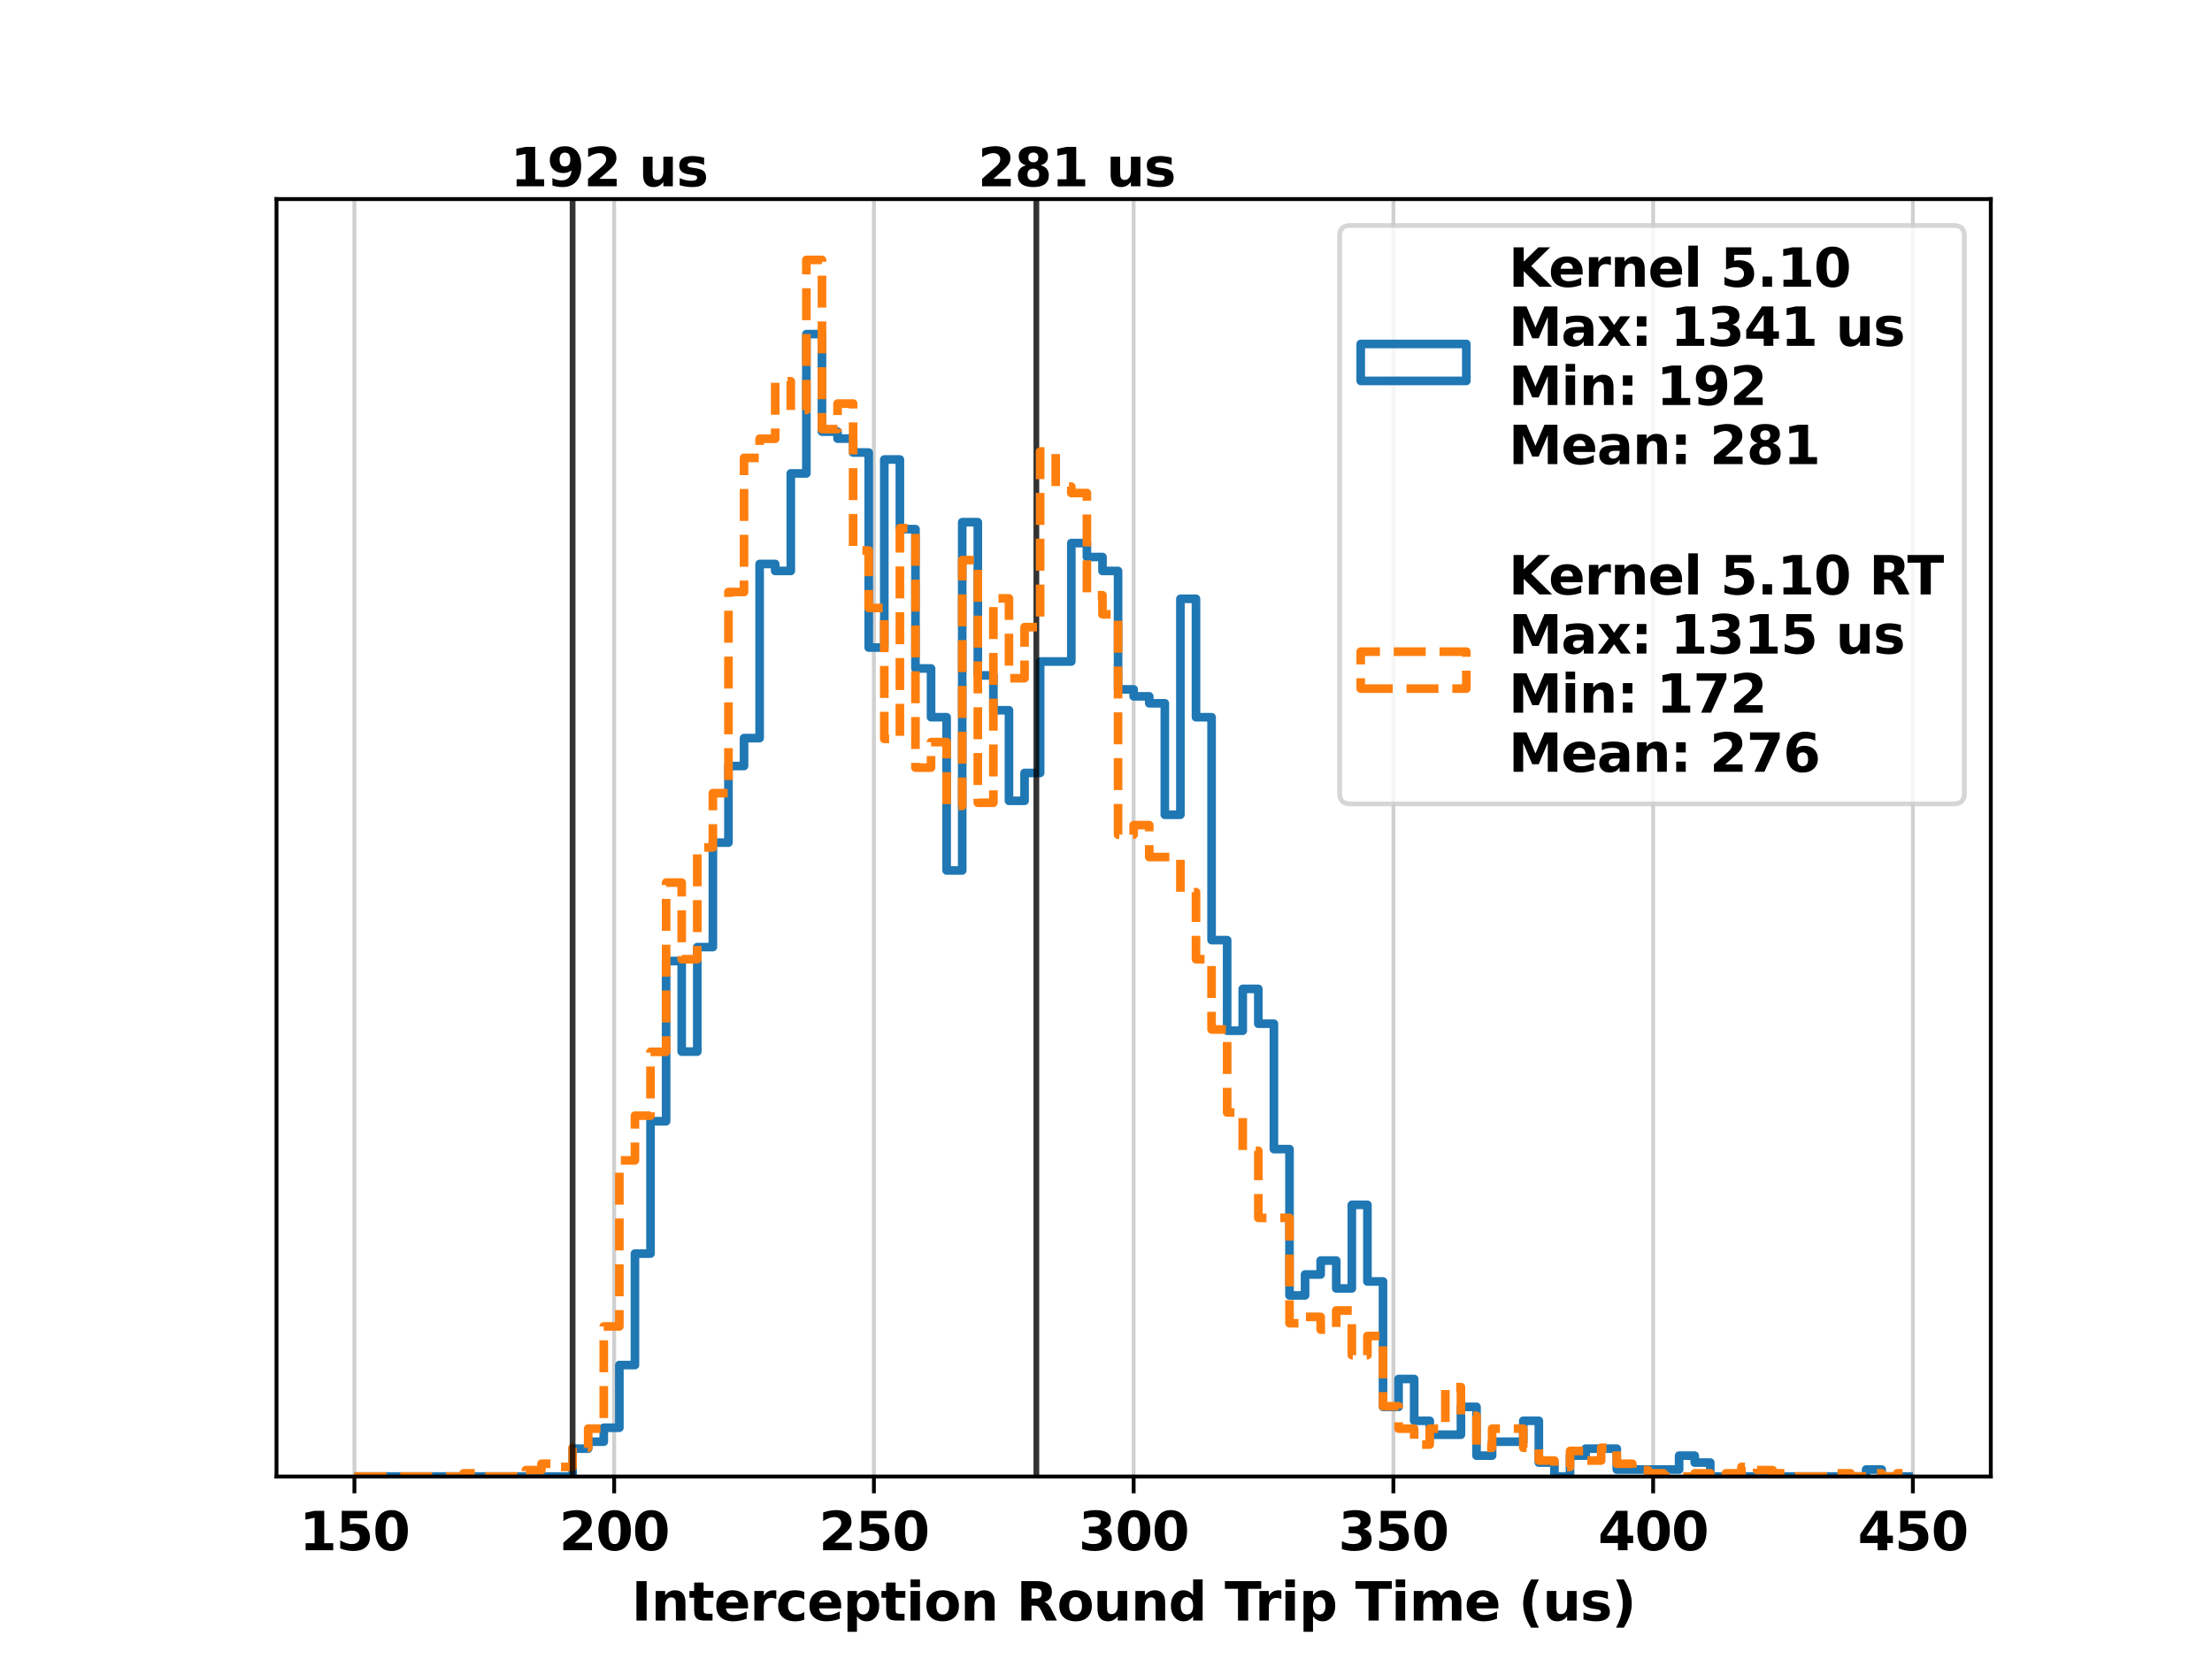 <?xml version="1.0" encoding="utf-8" standalone="no"?>
<!DOCTYPE svg PUBLIC "-//W3C//DTD SVG 1.1//EN"
  "http://www.w3.org/Graphics/SVG/1.1/DTD/svg11.dtd">
<svg xmlns:xlink="http://www.w3.org/1999/xlink" width="460.8pt" height="345.6pt" viewBox="0 0 460.8 345.6" xmlns="http://www.w3.org/2000/svg" version="1.1">
 <defs>
  <style type="text/css">*{stroke-linejoin: round; stroke-linecap: butt}</style>
 </defs>
 <g id="figure_1">
  <g id="patch_1">
   <path d="M 0 345.6 
L 460.8 345.6 
L 460.8 0 
L 0 0 
z
" style="fill: #ffffff"/>
  </g>
  <g id="axes_1">
   <g id="patch_2">
    <path d="M 57.6 307.584 
L 414.72 307.584 
L 414.72 41.472 
L 57.6 41.472 
z
" style="fill: #ffffff"/>
   </g>
   <g id="matplotlib.axis_1">
    <g id="xtick_1">
     <g id="line2d_1">
      <path d="M 73.833 307.584 
L 73.833 41.472 
" clip-path="url(#p1f2ca367e6)" style="fill: none; stroke: #b0b0b0; stroke-opacity: 0.6; stroke-width: 0.8; stroke-linecap: square"/>
     </g>
     <g id="line2d_2">
      <defs>
       <path id="m9693508d49" d="M 0 0 
L 0 3.5 
" style="stroke: #000000; stroke-width: 0.8"/>
      </defs>
      <g>
       <use xlink:href="#m9693508d49" x="73.833" y="307.584" style="stroke: #000000; stroke-width: 0.8"/>
      </g>
     </g>
     <g id="text_1">
      <!-- 150 -->
      <g transform="translate(62.352 322.942)scale(0.11 -0.11)">
       <defs>
        <path id="DejaVuSans-Bold-31" d="M 750 831 
L 1813 831 
L 1813 3847 
L 722 3622 
L 722 4441 
L 1806 4666 
L 2950 4666 
L 2950 831 
L 4013 831 
L 4013 0 
L 750 0 
L 750 831 
z
" transform="scale(0.016)"/>
        <path id="DejaVuSans-Bold-35" d="M 678 4666 
L 3669 4666 
L 3669 3781 
L 1638 3781 
L 1638 3059 
Q 1775 3097 1914 3117 
Q 2053 3138 2203 3138 
Q 3056 3138 3531 2711 
Q 4006 2284 4006 1522 
Q 4006 766 3489 337 
Q 2972 -91 2053 -91 
Q 1656 -91 1267 -14 
Q 878 63 494 219 
L 494 1166 
Q 875 947 1217 837 
Q 1559 728 1863 728 
Q 2300 728 2551 942 
Q 2803 1156 2803 1522 
Q 2803 1891 2551 2103 
Q 2300 2316 1863 2316 
Q 1603 2316 1309 2248 
Q 1016 2181 678 2041 
L 678 4666 
z
" transform="scale(0.016)"/>
        <path id="DejaVuSans-Bold-30" d="M 2944 2338 
Q 2944 3213 2780 3570 
Q 2616 3928 2228 3928 
Q 1841 3928 1675 3570 
Q 1509 3213 1509 2338 
Q 1509 1453 1675 1090 
Q 1841 728 2228 728 
Q 2613 728 2778 1090 
Q 2944 1453 2944 2338 
z
M 4147 2328 
Q 4147 1169 3647 539 
Q 3147 -91 2228 -91 
Q 1306 -91 806 539 
Q 306 1169 306 2328 
Q 306 3491 806 4120 
Q 1306 4750 2228 4750 
Q 3147 4750 3647 4120 
Q 4147 3491 4147 2328 
z
" transform="scale(0.016)"/>
       </defs>
       <use xlink:href="#DejaVuSans-Bold-31"/>
       <use xlink:href="#DejaVuSans-Bold-35" x="69.58"/>
       <use xlink:href="#DejaVuSans-Bold-30" x="139.16"/>
      </g>
     </g>
    </g>
    <g id="xtick_2">
     <g id="line2d_3">
      <path d="M 127.942 307.584 
L 127.942 41.472 
" clip-path="url(#p1f2ca367e6)" style="fill: none; stroke: #b0b0b0; stroke-opacity: 0.6; stroke-width: 0.8; stroke-linecap: square"/>
     </g>
     <g id="line2d_4">
      <g>
       <use xlink:href="#m9693508d49" x="127.942" y="307.584" style="stroke: #000000; stroke-width: 0.8"/>
      </g>
     </g>
     <g id="text_2">
      <!-- 200 -->
      <g transform="translate(116.461 322.942)scale(0.11 -0.11)">
       <defs>
        <path id="DejaVuSans-Bold-32" d="M 1844 884 
L 3897 884 
L 3897 0 
L 506 0 
L 506 884 
L 2209 2388 
Q 2438 2594 2547 2791 
Q 2656 2988 2656 3200 
Q 2656 3528 2436 3728 
Q 2216 3928 1850 3928 
Q 1569 3928 1234 3808 
Q 900 3688 519 3450 
L 519 4475 
Q 925 4609 1322 4679 
Q 1719 4750 2100 4750 
Q 2938 4750 3402 4381 
Q 3866 4013 3866 3353 
Q 3866 2972 3669 2642 
Q 3472 2313 2841 1759 
L 1844 884 
z
" transform="scale(0.016)"/>
       </defs>
       <use xlink:href="#DejaVuSans-Bold-32"/>
       <use xlink:href="#DejaVuSans-Bold-30" x="69.58"/>
       <use xlink:href="#DejaVuSans-Bold-30" x="139.16"/>
      </g>
     </g>
    </g>
    <g id="xtick_3">
     <g id="line2d_5">
      <path d="M 182.051 307.584 
L 182.051 41.472 
" clip-path="url(#p1f2ca367e6)" style="fill: none; stroke: #b0b0b0; stroke-opacity: 0.6; stroke-width: 0.8; stroke-linecap: square"/>
     </g>
     <g id="line2d_6">
      <g>
       <use xlink:href="#m9693508d49" x="182.051" y="307.584" style="stroke: #000000; stroke-width: 0.8"/>
      </g>
     </g>
     <g id="text_3">
      <!-- 250 -->
      <g transform="translate(170.571 322.942)scale(0.11 -0.11)">
       <use xlink:href="#DejaVuSans-Bold-32"/>
       <use xlink:href="#DejaVuSans-Bold-35" x="69.58"/>
       <use xlink:href="#DejaVuSans-Bold-30" x="139.16"/>
      </g>
     </g>
    </g>
    <g id="xtick_4">
     <g id="line2d_7">
      <path d="M 236.16 307.584 
L 236.16 41.472 
" clip-path="url(#p1f2ca367e6)" style="fill: none; stroke: #b0b0b0; stroke-opacity: 0.6; stroke-width: 0.8; stroke-linecap: square"/>
     </g>
     <g id="line2d_8">
      <g>
       <use xlink:href="#m9693508d49" x="236.16" y="307.584" style="stroke: #000000; stroke-width: 0.8"/>
      </g>
     </g>
     <g id="text_4">
      <!-- 300 -->
      <g transform="translate(224.68 322.942)scale(0.11 -0.11)">
       <defs>
        <path id="DejaVuSans-Bold-33" d="M 2981 2516 
Q 3453 2394 3698 2092 
Q 3944 1791 3944 1325 
Q 3944 631 3412 270 
Q 2881 -91 1863 -91 
Q 1503 -91 1142 -33 
Q 781 25 428 141 
L 428 1069 
Q 766 900 1098 814 
Q 1431 728 1753 728 
Q 2231 728 2486 893 
Q 2741 1059 2741 1369 
Q 2741 1688 2480 1852 
Q 2219 2016 1709 2016 
L 1228 2016 
L 1228 2791 
L 1734 2791 
Q 2188 2791 2409 2933 
Q 2631 3075 2631 3366 
Q 2631 3634 2415 3781 
Q 2200 3928 1806 3928 
Q 1516 3928 1219 3862 
Q 922 3797 628 3669 
L 628 4550 
Q 984 4650 1334 4700 
Q 1684 4750 2022 4750 
Q 2931 4750 3382 4451 
Q 3834 4153 3834 3553 
Q 3834 3144 3618 2883 
Q 3403 2622 2981 2516 
z
" transform="scale(0.016)"/>
       </defs>
       <use xlink:href="#DejaVuSans-Bold-33"/>
       <use xlink:href="#DejaVuSans-Bold-30" x="69.58"/>
       <use xlink:href="#DejaVuSans-Bold-30" x="139.16"/>
      </g>
     </g>
    </g>
    <g id="xtick_5">
     <g id="line2d_9">
      <path d="M 290.269 307.584 
L 290.269 41.472 
" clip-path="url(#p1f2ca367e6)" style="fill: none; stroke: #b0b0b0; stroke-opacity: 0.6; stroke-width: 0.8; stroke-linecap: square"/>
     </g>
     <g id="line2d_10">
      <g>
       <use xlink:href="#m9693508d49" x="290.269" y="307.584" style="stroke: #000000; stroke-width: 0.8"/>
      </g>
     </g>
     <g id="text_5">
      <!-- 350 -->
      <g transform="translate(278.789 322.942)scale(0.11 -0.11)">
       <use xlink:href="#DejaVuSans-Bold-33"/>
       <use xlink:href="#DejaVuSans-Bold-35" x="69.58"/>
       <use xlink:href="#DejaVuSans-Bold-30" x="139.16"/>
      </g>
     </g>
    </g>
    <g id="xtick_6">
     <g id="line2d_11">
      <path d="M 344.378 307.584 
L 344.378 41.472 
" clip-path="url(#p1f2ca367e6)" style="fill: none; stroke: #b0b0b0; stroke-opacity: 0.6; stroke-width: 0.8; stroke-linecap: square"/>
     </g>
     <g id="line2d_12">
      <g>
       <use xlink:href="#m9693508d49" x="344.378" y="307.584" style="stroke: #000000; stroke-width: 0.8"/>
      </g>
     </g>
     <g id="text_6">
      <!-- 400 -->
      <g transform="translate(332.898 322.942)scale(0.11 -0.11)">
       <defs>
        <path id="DejaVuSans-Bold-34" d="M 2356 3675 
L 1038 1722 
L 2356 1722 
L 2356 3675 
z
M 2156 4666 
L 3494 4666 
L 3494 1722 
L 4159 1722 
L 4159 850 
L 3494 850 
L 3494 0 
L 2356 0 
L 2356 850 
L 288 850 
L 288 1881 
L 2156 4666 
z
" transform="scale(0.016)"/>
       </defs>
       <use xlink:href="#DejaVuSans-Bold-34"/>
       <use xlink:href="#DejaVuSans-Bold-30" x="69.58"/>
       <use xlink:href="#DejaVuSans-Bold-30" x="139.16"/>
      </g>
     </g>
    </g>
    <g id="xtick_7">
     <g id="line2d_13">
      <path d="M 398.487 307.584 
L 398.487 41.472 
" clip-path="url(#p1f2ca367e6)" style="fill: none; stroke: #b0b0b0; stroke-opacity: 0.6; stroke-width: 0.8; stroke-linecap: square"/>
     </g>
     <g id="line2d_14">
      <g>
       <use xlink:href="#m9693508d49" x="398.487" y="307.584" style="stroke: #000000; stroke-width: 0.8"/>
      </g>
     </g>
     <g id="text_7">
      <!-- 450 -->
      <g transform="translate(387.007 322.942)scale(0.11 -0.11)">
       <use xlink:href="#DejaVuSans-Bold-34"/>
       <use xlink:href="#DejaVuSans-Bold-35" x="69.58"/>
       <use xlink:href="#DejaVuSans-Bold-30" x="139.16"/>
      </g>
     </g>
    </g>
    <g id="text_8">
     <!-- Interception Round Trip Time (us) -->
     <g transform="translate(131.554 337.588)scale(0.11 -0.11)">
      <defs>
       <path id="DejaVuSans-Bold-49" d="M 588 4666 
L 1791 4666 
L 1791 0 
L 588 0 
L 588 4666 
z
" transform="scale(0.016)"/>
       <path id="DejaVuSans-Bold-6e" d="M 4056 2131 
L 4056 0 
L 2931 0 
L 2931 347 
L 2931 1631 
Q 2931 2084 2911 2256 
Q 2891 2428 2841 2509 
Q 2775 2619 2662 2680 
Q 2550 2741 2406 2741 
Q 2056 2741 1856 2470 
Q 1656 2200 1656 1722 
L 1656 0 
L 538 0 
L 538 3500 
L 1656 3500 
L 1656 2988 
Q 1909 3294 2193 3439 
Q 2478 3584 2822 3584 
Q 3428 3584 3742 3212 
Q 4056 2841 4056 2131 
z
" transform="scale(0.016)"/>
       <path id="DejaVuSans-Bold-74" d="M 1759 4494 
L 1759 3500 
L 2913 3500 
L 2913 2700 
L 1759 2700 
L 1759 1216 
Q 1759 972 1856 886 
Q 1953 800 2241 800 
L 2816 800 
L 2816 0 
L 1856 0 
Q 1194 0 917 276 
Q 641 553 641 1216 
L 641 2700 
L 84 2700 
L 84 3500 
L 641 3500 
L 641 4494 
L 1759 4494 
z
" transform="scale(0.016)"/>
       <path id="DejaVuSans-Bold-65" d="M 4031 1759 
L 4031 1441 
L 1416 1441 
Q 1456 1047 1700 850 
Q 1944 653 2381 653 
Q 2734 653 3104 758 
Q 3475 863 3866 1075 
L 3866 213 
Q 3469 63 3072 -14 
Q 2675 -91 2278 -91 
Q 1328 -91 801 392 
Q 275 875 275 1747 
Q 275 2603 792 3093 
Q 1309 3584 2216 3584 
Q 3041 3584 3536 3087 
Q 4031 2591 4031 1759 
z
M 2881 2131 
Q 2881 2450 2695 2645 
Q 2509 2841 2209 2841 
Q 1884 2841 1681 2658 
Q 1478 2475 1428 2131 
L 2881 2131 
z
" transform="scale(0.016)"/>
       <path id="DejaVuSans-Bold-72" d="M 3138 2547 
Q 2991 2616 2845 2648 
Q 2700 2681 2553 2681 
Q 2122 2681 1889 2404 
Q 1656 2128 1656 1613 
L 1656 0 
L 538 0 
L 538 3500 
L 1656 3500 
L 1656 2925 
Q 1872 3269 2151 3426 
Q 2431 3584 2822 3584 
Q 2878 3584 2943 3579 
Q 3009 3575 3134 3559 
L 3138 2547 
z
" transform="scale(0.016)"/>
       <path id="DejaVuSans-Bold-63" d="M 3366 3391 
L 3366 2478 
Q 3138 2634 2908 2709 
Q 2678 2784 2431 2784 
Q 1963 2784 1702 2511 
Q 1441 2238 1441 1747 
Q 1441 1256 1702 982 
Q 1963 709 2431 709 
Q 2694 709 2930 787 
Q 3166 866 3366 1019 
L 3366 103 
Q 3103 6 2833 -42 
Q 2563 -91 2291 -91 
Q 1344 -91 809 395 
Q 275 881 275 1747 
Q 275 2613 809 3098 
Q 1344 3584 2291 3584 
Q 2566 3584 2833 3536 
Q 3100 3488 3366 3391 
z
" transform="scale(0.016)"/>
       <path id="DejaVuSans-Bold-70" d="M 1656 506 
L 1656 -1331 
L 538 -1331 
L 538 3500 
L 1656 3500 
L 1656 2988 
Q 1888 3294 2169 3439 
Q 2450 3584 2816 3584 
Q 3463 3584 3878 3070 
Q 4294 2556 4294 1747 
Q 4294 938 3878 423 
Q 3463 -91 2816 -91 
Q 2450 -91 2169 54 
Q 1888 200 1656 506 
z
M 2400 2772 
Q 2041 2772 1848 2508 
Q 1656 2244 1656 1747 
Q 1656 1250 1848 986 
Q 2041 722 2400 722 
Q 2759 722 2948 984 
Q 3138 1247 3138 1747 
Q 3138 2247 2948 2509 
Q 2759 2772 2400 2772 
z
" transform="scale(0.016)"/>
       <path id="DejaVuSans-Bold-69" d="M 538 3500 
L 1656 3500 
L 1656 0 
L 538 0 
L 538 3500 
z
M 538 4863 
L 1656 4863 
L 1656 3950 
L 538 3950 
L 538 4863 
z
" transform="scale(0.016)"/>
       <path id="DejaVuSans-Bold-6f" d="M 2203 2784 
Q 1831 2784 1636 2517 
Q 1441 2250 1441 1747 
Q 1441 1244 1636 976 
Q 1831 709 2203 709 
Q 2569 709 2762 976 
Q 2956 1244 2956 1747 
Q 2956 2250 2762 2517 
Q 2569 2784 2203 2784 
z
M 2203 3584 
Q 3106 3584 3614 3096 
Q 4122 2609 4122 1747 
Q 4122 884 3614 396 
Q 3106 -91 2203 -91 
Q 1297 -91 786 396 
Q 275 884 275 1747 
Q 275 2609 786 3096 
Q 1297 3584 2203 3584 
z
" transform="scale(0.016)"/>
       <path id="DejaVuSans-Bold-20" transform="scale(0.016)"/>
       <path id="DejaVuSans-Bold-52" d="M 2297 2597 
Q 2675 2597 2839 2737 
Q 3003 2878 3003 3200 
Q 3003 3519 2839 3656 
Q 2675 3794 2297 3794 
L 1791 3794 
L 1791 2597 
L 2297 2597 
z
M 1791 1766 
L 1791 0 
L 588 0 
L 588 4666 
L 2425 4666 
Q 3347 4666 3776 4356 
Q 4206 4047 4206 3378 
Q 4206 2916 3982 2619 
Q 3759 2322 3309 2181 
Q 3556 2125 3751 1926 
Q 3947 1728 4147 1325 
L 4800 0 
L 3519 0 
L 2950 1159 
Q 2778 1509 2601 1637 
Q 2425 1766 2131 1766 
L 1791 1766 
z
" transform="scale(0.016)"/>
       <path id="DejaVuSans-Bold-75" d="M 500 1363 
L 500 3500 
L 1625 3500 
L 1625 3150 
Q 1625 2866 1622 2436 
Q 1619 2006 1619 1863 
Q 1619 1441 1641 1255 
Q 1663 1069 1716 984 
Q 1784 875 1895 815 
Q 2006 756 2150 756 
Q 2500 756 2700 1025 
Q 2900 1294 2900 1772 
L 2900 3500 
L 4019 3500 
L 4019 0 
L 2900 0 
L 2900 506 
Q 2647 200 2364 54 
Q 2081 -91 1741 -91 
Q 1134 -91 817 281 
Q 500 653 500 1363 
z
" transform="scale(0.016)"/>
       <path id="DejaVuSans-Bold-64" d="M 2919 2988 
L 2919 4863 
L 4044 4863 
L 4044 0 
L 2919 0 
L 2919 506 
Q 2688 197 2409 53 
Q 2131 -91 1766 -91 
Q 1119 -91 703 423 
Q 288 938 288 1747 
Q 288 2556 703 3070 
Q 1119 3584 1766 3584 
Q 2128 3584 2408 3439 
Q 2688 3294 2919 2988 
z
M 2181 722 
Q 2541 722 2730 984 
Q 2919 1247 2919 1747 
Q 2919 2247 2730 2509 
Q 2541 2772 2181 2772 
Q 1825 2772 1636 2509 
Q 1447 2247 1447 1747 
Q 1447 1247 1636 984 
Q 1825 722 2181 722 
z
" transform="scale(0.016)"/>
       <path id="DejaVuSans-Bold-54" d="M 31 4666 
L 4331 4666 
L 4331 3756 
L 2784 3756 
L 2784 0 
L 1581 0 
L 1581 3756 
L 31 3756 
L 31 4666 
z
" transform="scale(0.016)"/>
       <path id="DejaVuSans-Bold-6d" d="M 3781 2919 
Q 3994 3244 4286 3414 
Q 4578 3584 4928 3584 
Q 5531 3584 5847 3212 
Q 6163 2841 6163 2131 
L 6163 0 
L 5038 0 
L 5038 1825 
Q 5041 1866 5042 1909 
Q 5044 1953 5044 2034 
Q 5044 2406 4934 2573 
Q 4825 2741 4581 2741 
Q 4263 2741 4089 2478 
Q 3916 2216 3909 1719 
L 3909 0 
L 2784 0 
L 2784 1825 
Q 2784 2406 2684 2573 
Q 2584 2741 2328 2741 
Q 2006 2741 1831 2477 
Q 1656 2213 1656 1722 
L 1656 0 
L 531 0 
L 531 3500 
L 1656 3500 
L 1656 2988 
Q 1863 3284 2130 3434 
Q 2397 3584 2719 3584 
Q 3081 3584 3359 3409 
Q 3638 3234 3781 2919 
z
" transform="scale(0.016)"/>
       <path id="DejaVuSans-Bold-28" d="M 2413 -844 
L 1484 -844 
Q 1006 -72 778 623 
Q 550 1319 550 2003 
Q 550 2688 779 3389 
Q 1009 4091 1484 4856 
L 2413 4856 
Q 2013 4116 1813 3408 
Q 1613 2700 1613 2009 
Q 1613 1319 1811 609 
Q 2009 -100 2413 -844 
z
" transform="scale(0.016)"/>
       <path id="DejaVuSans-Bold-73" d="M 3272 3391 
L 3272 2541 
Q 2913 2691 2578 2766 
Q 2244 2841 1947 2841 
Q 1628 2841 1473 2761 
Q 1319 2681 1319 2516 
Q 1319 2381 1436 2309 
Q 1553 2238 1856 2203 
L 2053 2175 
Q 2913 2066 3209 1816 
Q 3506 1566 3506 1031 
Q 3506 472 3093 190 
Q 2681 -91 1863 -91 
Q 1516 -91 1145 -36 
Q 775 19 384 128 
L 384 978 
Q 719 816 1070 734 
Q 1422 653 1784 653 
Q 2113 653 2278 743 
Q 2444 834 2444 1013 
Q 2444 1163 2330 1236 
Q 2216 1309 1875 1350 
L 1678 1375 
Q 931 1469 631 1722 
Q 331 1975 331 2491 
Q 331 3047 712 3315 
Q 1094 3584 1881 3584 
Q 2191 3584 2531 3537 
Q 2872 3491 3272 3391 
z
" transform="scale(0.016)"/>
       <path id="DejaVuSans-Bold-29" d="M 513 -844 
Q 913 -100 1113 609 
Q 1313 1319 1313 2009 
Q 1313 2700 1113 3408 
Q 913 4116 513 4856 
L 1441 4856 
Q 1916 4091 2145 3389 
Q 2375 2688 2375 2003 
Q 2375 1319 2147 623 
Q 1919 -72 1441 -844 
L 513 -844 
z
" transform="scale(0.016)"/>
      </defs>
      <use xlink:href="#DejaVuSans-Bold-49"/>
      <use xlink:href="#DejaVuSans-Bold-6e" x="37.207"/>
      <use xlink:href="#DejaVuSans-Bold-74" x="108.398"/>
      <use xlink:href="#DejaVuSans-Bold-65" x="156.201"/>
      <use xlink:href="#DejaVuSans-Bold-72" x="224.023"/>
      <use xlink:href="#DejaVuSans-Bold-63" x="273.34"/>
      <use xlink:href="#DejaVuSans-Bold-65" x="332.617"/>
      <use xlink:href="#DejaVuSans-Bold-70" x="400.439"/>
      <use xlink:href="#DejaVuSans-Bold-74" x="472.021"/>
      <use xlink:href="#DejaVuSans-Bold-69" x="519.824"/>
      <use xlink:href="#DejaVuSans-Bold-6f" x="554.102"/>
      <use xlink:href="#DejaVuSans-Bold-6e" x="622.803"/>
      <use xlink:href="#DejaVuSans-Bold-20" x="693.994"/>
      <use xlink:href="#DejaVuSans-Bold-52" x="728.809"/>
      <use xlink:href="#DejaVuSans-Bold-6f" x="805.811"/>
      <use xlink:href="#DejaVuSans-Bold-75" x="874.512"/>
      <use xlink:href="#DejaVuSans-Bold-6e" x="945.703"/>
      <use xlink:href="#DejaVuSans-Bold-64" x="1016.895"/>
      <use xlink:href="#DejaVuSans-Bold-20" x="1088.477"/>
      <use xlink:href="#DejaVuSans-Bold-54" x="1123.291"/>
      <use xlink:href="#DejaVuSans-Bold-72" x="1180.504"/>
      <use xlink:href="#DejaVuSans-Bold-69" x="1229.82"/>
      <use xlink:href="#DejaVuSans-Bold-70" x="1264.098"/>
      <use xlink:href="#DejaVuSans-Bold-20" x="1335.68"/>
      <use xlink:href="#DejaVuSans-Bold-54" x="1370.494"/>
      <use xlink:href="#DejaVuSans-Bold-69" x="1438.707"/>
      <use xlink:href="#DejaVuSans-Bold-6d" x="1472.984"/>
      <use xlink:href="#DejaVuSans-Bold-65" x="1577.184"/>
      <use xlink:href="#DejaVuSans-Bold-20" x="1645.006"/>
      <use xlink:href="#DejaVuSans-Bold-28" x="1679.82"/>
      <use xlink:href="#DejaVuSans-Bold-75" x="1725.523"/>
      <use xlink:href="#DejaVuSans-Bold-73" x="1796.715"/>
      <use xlink:href="#DejaVuSans-Bold-29" x="1856.236"/>
     </g>
    </g>
   </g>
   <g id="patch_3">
    <path d="M 73.833 307.584 
L 119.284 307.584 
L 119.284 301.78 
L 122.531 301.78 
L 122.531 300.328 
L 125.777 300.328 
L 125.777 297.426 
L 129.024 297.426 
L 129.024 284.366 
L 132.271 284.366 
L 132.271 261.148 
L 135.517 261.148 
L 135.517 233.577 
L 138.764 233.577 
L 138.764 200.201 
L 142.01 200.201 
L 142.01 219.065 
L 145.257 219.065 
L 145.257 197.299 
L 148.503 197.299 
L 148.503 175.532 
L 151.75 175.532 
L 151.75 159.569 
L 154.996 159.569 
L 154.996 153.765 
L 158.243 153.765 
L 158.243 117.487 
L 161.489 117.487 
L 161.489 118.938 
L 164.736 118.938 
L 164.736 98.622 
L 167.983 98.622 
L 167.983 69.6 
L 171.229 69.6 
L 171.229 89.915 
L 174.476 89.915 
L 174.476 91.366 
L 177.722 91.366 
L 177.722 94.269 
L 180.969 94.269 
L 180.969 134.9 
L 184.215 134.9 
L 184.215 95.72 
L 187.462 95.72 
L 187.462 110.231 
L 190.708 110.231 
L 190.708 139.254 
L 193.955 139.254 
L 193.955 149.411 
L 197.201 149.411 
L 197.201 181.336 
L 200.448 181.336 
L 200.448 108.78 
L 203.695 108.78 
L 203.695 140.705 
L 206.941 140.705 
L 206.941 147.96 
L 210.188 147.96 
L 210.188 166.825 
L 213.434 166.825 
L 213.434 161.02 
L 216.681 161.02 
L 216.681 137.802 
L 223.174 137.802 
L 223.174 113.133 
L 226.42 113.133 
L 226.42 116.036 
L 229.667 116.036 
L 229.667 118.938 
L 232.913 118.938 
L 232.913 143.607 
L 236.16 143.607 
L 236.16 145.058 
L 239.407 145.058 
L 239.407 146.509 
L 242.653 146.509 
L 242.653 169.727 
L 245.9 169.727 
L 245.9 124.742 
L 249.146 124.742 
L 249.146 149.411 
L 252.393 149.411 
L 252.393 195.847 
L 255.639 195.847 
L 255.639 214.712 
L 258.886 214.712 
L 258.886 206.005 
L 262.132 206.005 
L 262.132 213.261 
L 265.379 213.261 
L 265.379 239.381 
L 268.625 239.381 
L 268.625 269.855 
L 271.872 269.855 
L 271.872 265.501 
L 275.119 265.501 
L 275.119 262.599 
L 278.365 262.599 
L 278.365 268.404 
L 281.612 268.404 
L 281.612 250.99 
L 284.858 250.99 
L 284.858 266.953 
L 288.105 266.953 
L 288.105 293.073 
L 291.351 293.073 
L 291.351 287.268 
L 294.598 287.268 
L 294.598 295.975 
L 297.844 295.975 
L 297.844 298.877 
L 304.337 298.877 
L 304.337 293.073 
L 307.584 293.073 
L 307.584 303.231 
L 310.831 303.231 
L 310.831 300.328 
L 317.324 300.328 
L 317.324 295.975 
L 320.57 295.975 
L 320.57 304.682 
L 323.817 304.682 
L 323.817 307.584 
L 327.063 307.584 
L 327.063 303.231 
L 330.31 303.231 
L 330.31 301.78 
L 336.803 301.78 
L 336.803 306.133 
L 349.789 306.133 
L 349.789 303.231 
L 353.036 303.231 
L 353.036 304.682 
L 356.282 304.682 
L 356.282 307.584 
L 388.748 307.584 
L 388.748 306.133 
L 391.994 306.133 
L 391.994 307.584 
L 398.487 307.584 
L 398.487 307.584 
" clip-path="url(#p1f2ca367e6)" style="fill: none; stroke: #1f77b4; stroke-width: 1.8; stroke-linejoin: miter"/>
   </g>
   <g id="line2d_15">
    <path d="M 215.893 307.584 
L 215.893 41.472 
" clip-path="url(#p1f2ca367e6)" style="fill: none; stroke: #000000; stroke-opacity: 0.8; stroke-width: 1.2; stroke-linecap: square"/>
   </g>
   <g id="patch_4">
    <path d="M 73.833 307.584 
L 96.559 307.584 
L 96.559 306.919 
L 99.805 306.919 
L 99.805 307.584 
L 109.545 307.584 
L 109.545 306.254 
L 112.791 306.254 
L 112.791 304.923 
L 116.038 304.923 
L 116.038 305.588 
L 119.284 305.588 
L 119.284 301.597 
L 122.531 301.597 
L 122.531 297.606 
L 125.777 297.606 
L 125.777 276.32 
L 129.024 276.32 
L 129.024 241.73 
L 132.271 241.73 
L 132.271 232.417 
L 135.517 232.417 
L 135.517 219.113 
L 138.764 219.113 
L 138.764 183.857 
L 142.01 183.857 
L 142.01 199.822 
L 145.257 199.822 
L 145.257 176.54 
L 148.503 176.54 
L 148.503 165.232 
L 151.75 165.232 
L 151.75 123.324 
L 154.996 123.324 
L 154.996 95.386 
L 158.243 95.386 
L 158.243 91.395 
L 161.489 91.395 
L 161.489 79.421 
L 164.736 79.421 
L 164.736 85.408 
L 167.983 85.408 
L 167.983 54.144 
L 171.229 54.144 
L 171.229 89.399 
L 174.476 89.399 
L 174.476 84.078 
L 177.722 84.078 
L 177.722 114.677 
L 180.969 114.677 
L 180.969 126.65 
L 184.215 126.65 
L 184.215 153.924 
L 187.462 153.924 
L 187.462 110.021 
L 190.708 110.021 
L 190.708 159.91 
L 193.955 159.91 
L 193.955 154.589 
L 197.201 154.589 
L 197.201 167.893 
L 200.448 167.893 
L 200.448 116.673 
L 203.695 116.673 
L 203.695 167.227 
L 206.941 167.227 
L 206.941 124.655 
L 210.188 124.655 
L 210.188 141.285 
L 213.434 141.285 
L 213.434 130.642 
L 216.681 130.642 
L 216.681 94.056 
L 219.927 94.056 
L 219.927 101.373 
L 223.174 101.373 
L 223.174 102.703 
L 226.42 102.703 
L 226.42 123.99 
L 229.667 123.99 
L 229.667 127.981 
L 232.913 127.981 
L 232.913 173.879 
L 236.16 173.879 
L 236.16 171.884 
L 239.407 171.884 
L 239.407 178.536 
L 245.9 178.536 
L 245.9 185.853 
L 249.146 185.853 
L 249.146 199.822 
L 252.393 199.822 
L 252.393 214.456 
L 255.639 214.456 
L 255.639 231.752 
L 258.886 231.752 
L 258.886 239.734 
L 262.132 239.734 
L 262.132 253.703 
L 268.625 253.703 
L 268.625 275.655 
L 271.872 275.655 
L 271.872 274.324 
L 275.119 274.324 
L 275.119 276.985 
L 278.365 276.985 
L 278.365 272.994 
L 281.612 272.994 
L 281.612 282.307 
L 284.858 282.307 
L 284.858 278.315 
L 288.105 278.315 
L 288.105 292.95 
L 291.351 292.95 
L 291.351 297.606 
L 294.598 297.606 
L 294.598 300.932 
L 297.844 300.932 
L 297.844 297.606 
L 301.091 297.606 
L 301.091 288.958 
L 304.337 288.958 
L 304.337 294.945 
L 307.584 294.945 
L 307.584 301.597 
L 310.831 301.597 
L 310.831 297.606 
L 317.324 297.606 
L 317.324 301.597 
L 320.57 301.597 
L 320.57 304.258 
L 323.817 304.258 
L 323.817 305.588 
L 327.063 305.588 
L 327.063 302.262 
L 330.31 302.262 
L 330.31 304.258 
L 333.556 304.258 
L 333.556 301.597 
L 336.803 301.597 
L 336.803 304.923 
L 340.049 304.923 
L 340.049 306.254 
L 343.296 306.254 
L 343.296 306.919 
L 346.543 306.919 
L 346.543 307.584 
L 353.036 307.584 
L 353.036 306.919 
L 356.282 306.919 
L 356.282 307.584 
L 359.529 307.584 
L 359.529 306.919 
L 362.775 306.919 
L 362.775 305.588 
L 366.022 305.588 
L 366.022 306.254 
L 369.268 306.254 
L 369.268 306.919 
L 372.515 306.919 
L 372.515 307.584 
L 382.255 307.584 
L 382.255 306.919 
L 385.501 306.919 
L 385.501 307.584 
L 388.748 307.584 
L 388.748 306.919 
L 391.994 306.919 
L 391.994 307.584 
L 395.241 307.584 
L 395.241 306.919 
L 398.487 306.919 
L 398.487 307.584 
L 398.487 307.584 
" clip-path="url(#p1f2ca367e6)" style="fill: none; stroke-dasharray: 6.66,2.88; stroke-dashoffset: 0; stroke: #ff7f0e; stroke-width: 1.8; stroke-linejoin: miter"/>
   </g>
   <g id="line2d_16">
    <path d="M 119.284 307.584 
L 119.284 41.472 
" clip-path="url(#p1f2ca367e6)" style="fill: none; stroke: #000000; stroke-opacity: 0.8; stroke-width: 1.2; stroke-linecap: square"/>
   </g>
   <g id="patch_5">
    <path d="M 57.6 307.584 
L 57.6 41.472 
" style="fill: none; stroke: #000000; stroke-width: 0.8; stroke-linejoin: miter; stroke-linecap: square"/>
   </g>
   <g id="patch_6">
    <path d="M 414.72 307.584 
L 414.72 41.472 
" style="fill: none; stroke: #000000; stroke-width: 0.8; stroke-linejoin: miter; stroke-linecap: square"/>
   </g>
   <g id="patch_7">
    <path d="M 57.6 307.584 
L 414.72 307.584 
" style="fill: none; stroke: #000000; stroke-width: 0.8; stroke-linejoin: miter; stroke-linecap: square"/>
   </g>
   <g id="patch_8">
    <path d="M 57.6 41.472 
L 414.72 41.472 
" style="fill: none; stroke: #000000; stroke-width: 0.8; stroke-linejoin: miter; stroke-linecap: square"/>
   </g>
   <g id="text_9">
    <!-- 192 us -->
    <g transform="translate(106.298 38.811)scale(0.11 -0.11)">
     <defs>
      <path id="DejaVuSans-Bold-39" d="M 641 103 
L 641 966 
Q 928 831 1190 764 
Q 1453 697 1709 697 
Q 2247 697 2547 995 
Q 2847 1294 2900 1881 
Q 2688 1725 2447 1647 
Q 2206 1569 1925 1569 
Q 1209 1569 770 1986 
Q 331 2403 331 3084 
Q 331 3838 820 4291 
Q 1309 4744 2131 4744 
Q 3044 4744 3544 4128 
Q 4044 3513 4044 2388 
Q 4044 1231 3459 570 
Q 2875 -91 1856 -91 
Q 1528 -91 1228 -42 
Q 928 6 641 103 
z
M 2125 2350 
Q 2441 2350 2600 2554 
Q 2759 2759 2759 3169 
Q 2759 3575 2600 3781 
Q 2441 3988 2125 3988 
Q 1809 3988 1650 3781 
Q 1491 3575 1491 3169 
Q 1491 2759 1650 2554 
Q 1809 2350 2125 2350 
z
" transform="scale(0.016)"/>
     </defs>
     <use xlink:href="#DejaVuSans-Bold-31"/>
     <use xlink:href="#DejaVuSans-Bold-39" x="69.58"/>
     <use xlink:href="#DejaVuSans-Bold-32" x="139.16"/>
     <use xlink:href="#DejaVuSans-Bold-20" x="208.74"/>
     <use xlink:href="#DejaVuSans-Bold-75" x="243.555"/>
     <use xlink:href="#DejaVuSans-Bold-73" x="314.746"/>
    </g>
   </g>
   <g id="text_10">
    <!-- 281 us -->
    <g transform="translate(203.695 38.811)scale(0.11 -0.11)">
     <defs>
      <path id="DejaVuSans-Bold-38" d="M 2228 2088 
Q 1891 2088 1709 1903 
Q 1528 1719 1528 1375 
Q 1528 1031 1709 848 
Q 1891 666 2228 666 
Q 2563 666 2741 848 
Q 2919 1031 2919 1375 
Q 2919 1722 2741 1905 
Q 2563 2088 2228 2088 
z
M 1350 2484 
Q 925 2613 709 2878 
Q 494 3144 494 3541 
Q 494 4131 934 4440 
Q 1375 4750 2228 4750 
Q 3075 4750 3515 4442 
Q 3956 4134 3956 3541 
Q 3956 3144 3739 2878 
Q 3522 2613 3097 2484 
Q 3572 2353 3814 2058 
Q 4056 1763 4056 1313 
Q 4056 619 3595 264 
Q 3134 -91 2228 -91 
Q 1319 -91 855 264 
Q 391 619 391 1313 
Q 391 1763 633 2058 
Q 875 2353 1350 2484 
z
M 1631 3419 
Q 1631 3141 1786 2991 
Q 1941 2841 2228 2841 
Q 2509 2841 2662 2991 
Q 2816 3141 2816 3419 
Q 2816 3697 2662 3845 
Q 2509 3994 2228 3994 
Q 1941 3994 1786 3844 
Q 1631 3694 1631 3419 
z
" transform="scale(0.016)"/>
     </defs>
     <use xlink:href="#DejaVuSans-Bold-32"/>
     <use xlink:href="#DejaVuSans-Bold-38" x="69.58"/>
     <use xlink:href="#DejaVuSans-Bold-31" x="139.16"/>
     <use xlink:href="#DejaVuSans-Bold-20" x="208.74"/>
     <use xlink:href="#DejaVuSans-Bold-75" x="243.555"/>
     <use xlink:href="#DejaVuSans-Bold-73" x="314.746"/>
    </g>
   </g>
   <g id="legend_1">
    <g id="patch_9">
     <path d="M 281.264 167.469 
L 407.02 167.469 
Q 409.22 167.469 409.22 165.269 
L 409.22 49.172 
Q 409.22 46.972 407.02 46.972 
L 281.264 46.972 
Q 279.064 46.972 279.064 49.172 
L 279.064 165.269 
Q 279.064 167.469 281.264 167.469 
z
" style="fill: #ffffff; opacity: 0.8; stroke: #cccccc; stroke-linejoin: miter"/>
    </g>
    <g id="patch_10">
     <path d="M 283.464 79.35 
L 305.464 79.35 
L 305.464 71.65 
L 283.464 71.65 
L 283.464 79.35 
z
" style="fill: none; stroke: #1f77b4; stroke-width: 1.8; stroke-linejoin: miter"/>
    </g>
    <g id="text_11">
     <!-- Kernel 5.10 -->
     <g transform="translate(314.264 59.73)scale(0.11 -0.11)">
      <defs>
       <path id="DejaVuSans-Bold-4b" d="M 588 4666 
L 1791 4666 
L 1791 2963 
L 3525 4666 
L 4922 4666 
L 2675 2456 
L 5153 0 
L 3647 0 
L 1791 1838 
L 1791 0 
L 588 0 
L 588 4666 
z
" transform="scale(0.016)"/>
       <path id="DejaVuSans-Bold-6c" d="M 538 4863 
L 1656 4863 
L 1656 0 
L 538 0 
L 538 4863 
z
" transform="scale(0.016)"/>
       <path id="DejaVuSans-Bold-2e" d="M 653 1209 
L 1778 1209 
L 1778 0 
L 653 0 
L 653 1209 
z
" transform="scale(0.016)"/>
      </defs>
      <use xlink:href="#DejaVuSans-Bold-4b"/>
      <use xlink:href="#DejaVuSans-Bold-65" x="75.74"/>
      <use xlink:href="#DejaVuSans-Bold-72" x="143.562"/>
      <use xlink:href="#DejaVuSans-Bold-6e" x="192.879"/>
      <use xlink:href="#DejaVuSans-Bold-65" x="264.07"/>
      <use xlink:href="#DejaVuSans-Bold-6c" x="331.893"/>
      <use xlink:href="#DejaVuSans-Bold-20" x="366.17"/>
      <use xlink:href="#DejaVuSans-Bold-35" x="400.984"/>
      <use xlink:href="#DejaVuSans-Bold-2e" x="470.564"/>
      <use xlink:href="#DejaVuSans-Bold-31" x="508.553"/>
      <use xlink:href="#DejaVuSans-Bold-30" x="578.133"/>
     </g>
     <!-- Max: 1341 us -->
     <g transform="translate(314.264 72.048)scale(0.11 -0.11)">
      <defs>
       <path id="DejaVuSans-Bold-4d" d="M 588 4666 
L 2119 4666 
L 3181 2169 
L 4250 4666 
L 5778 4666 
L 5778 0 
L 4641 0 
L 4641 3413 
L 3566 897 
L 2803 897 
L 1728 3413 
L 1728 0 
L 588 0 
L 588 4666 
z
" transform="scale(0.016)"/>
       <path id="DejaVuSans-Bold-61" d="M 2106 1575 
Q 1756 1575 1579 1456 
Q 1403 1338 1403 1106 
Q 1403 894 1545 773 
Q 1688 653 1941 653 
Q 2256 653 2472 879 
Q 2688 1106 2688 1447 
L 2688 1575 
L 2106 1575 
z
M 3816 1997 
L 3816 0 
L 2688 0 
L 2688 519 
Q 2463 200 2181 54 
Q 1900 -91 1497 -91 
Q 953 -91 614 226 
Q 275 544 275 1050 
Q 275 1666 698 1953 
Q 1122 2241 2028 2241 
L 2688 2241 
L 2688 2328 
Q 2688 2594 2478 2717 
Q 2269 2841 1825 2841 
Q 1466 2841 1156 2769 
Q 847 2697 581 2553 
L 581 3406 
Q 941 3494 1303 3539 
Q 1666 3584 2028 3584 
Q 2975 3584 3395 3211 
Q 3816 2838 3816 1997 
z
" transform="scale(0.016)"/>
       <path id="DejaVuSans-Bold-78" d="M 1422 1791 
L 159 3500 
L 1344 3500 
L 2059 2463 
L 2784 3500 
L 3969 3500 
L 2706 1797 
L 4031 0 
L 2847 0 
L 2059 1106 
L 1281 0 
L 97 0 
L 1422 1791 
z
" transform="scale(0.016)"/>
       <path id="DejaVuSans-Bold-3a" d="M 716 3500 
L 1844 3500 
L 1844 2291 
L 716 2291 
L 716 3500 
z
M 716 1209 
L 1844 1209 
L 1844 0 
L 716 0 
L 716 1209 
z
" transform="scale(0.016)"/>
      </defs>
      <use xlink:href="#DejaVuSans-Bold-4d"/>
      <use xlink:href="#DejaVuSans-Bold-61" x="99.512"/>
      <use xlink:href="#DejaVuSans-Bold-78" x="166.992"/>
      <use xlink:href="#DejaVuSans-Bold-3a" x="231.494"/>
      <use xlink:href="#DejaVuSans-Bold-20" x="271.484"/>
      <use xlink:href="#DejaVuSans-Bold-31" x="306.299"/>
      <use xlink:href="#DejaVuSans-Bold-33" x="375.879"/>
      <use xlink:href="#DejaVuSans-Bold-34" x="445.459"/>
      <use xlink:href="#DejaVuSans-Bold-31" x="515.039"/>
      <use xlink:href="#DejaVuSans-Bold-20" x="584.619"/>
      <use xlink:href="#DejaVuSans-Bold-75" x="619.434"/>
      <use xlink:href="#DejaVuSans-Bold-73" x="690.625"/>
     </g>
     <!-- Min: 192 -->
     <g transform="translate(314.264 84.365)scale(0.11 -0.11)">
      <use xlink:href="#DejaVuSans-Bold-4d"/>
      <use xlink:href="#DejaVuSans-Bold-69" x="99.512"/>
      <use xlink:href="#DejaVuSans-Bold-6e" x="133.789"/>
      <use xlink:href="#DejaVuSans-Bold-3a" x="204.98"/>
      <use xlink:href="#DejaVuSans-Bold-20" x="244.971"/>
      <use xlink:href="#DejaVuSans-Bold-31" x="279.785"/>
      <use xlink:href="#DejaVuSans-Bold-39" x="349.365"/>
      <use xlink:href="#DejaVuSans-Bold-32" x="418.945"/>
     </g>
     <!-- Mean: 281 -->
     <g transform="translate(314.264 96.683)scale(0.11 -0.11)">
      <use xlink:href="#DejaVuSans-Bold-4d"/>
      <use xlink:href="#DejaVuSans-Bold-65" x="99.512"/>
      <use xlink:href="#DejaVuSans-Bold-61" x="167.334"/>
      <use xlink:href="#DejaVuSans-Bold-6e" x="234.814"/>
      <use xlink:href="#DejaVuSans-Bold-3a" x="306.006"/>
      <use xlink:href="#DejaVuSans-Bold-20" x="345.996"/>
      <use xlink:href="#DejaVuSans-Bold-32" x="380.811"/>
      <use xlink:href="#DejaVuSans-Bold-38" x="450.391"/>
      <use xlink:href="#DejaVuSans-Bold-31" x="519.971"/>
     </g>
    </g>
    <g id="patch_11">
     <path d="M 283.464 143.449 
L 305.464 143.449 
L 305.464 135.749 
L 283.464 135.749 
L 283.464 143.449 
z
" style="fill: none; stroke-dasharray: 6.66,2.88; stroke-dashoffset: 0; stroke: #ff7f0e; stroke-width: 1.8; stroke-linejoin: miter"/>
    </g>
    <g id="text_12">
     <!-- Kernel 5.10 RT -->
     <g transform="translate(314.264 123.829)scale(0.11 -0.11)">
      <use xlink:href="#DejaVuSans-Bold-4b"/>
      <use xlink:href="#DejaVuSans-Bold-65" x="75.74"/>
      <use xlink:href="#DejaVuSans-Bold-72" x="143.562"/>
      <use xlink:href="#DejaVuSans-Bold-6e" x="192.879"/>
      <use xlink:href="#DejaVuSans-Bold-65" x="264.07"/>
      <use xlink:href="#DejaVuSans-Bold-6c" x="331.893"/>
      <use xlink:href="#DejaVuSans-Bold-20" x="366.17"/>
      <use xlink:href="#DejaVuSans-Bold-35" x="400.984"/>
      <use xlink:href="#DejaVuSans-Bold-2e" x="470.564"/>
      <use xlink:href="#DejaVuSans-Bold-31" x="508.553"/>
      <use xlink:href="#DejaVuSans-Bold-30" x="578.133"/>
      <use xlink:href="#DejaVuSans-Bold-20" x="647.713"/>
      <use xlink:href="#DejaVuSans-Bold-52" x="682.527"/>
      <use xlink:href="#DejaVuSans-Bold-54" x="755.029"/>
     </g>
     <!-- Max: 1315 us -->
     <g transform="translate(314.264 136.147)scale(0.11 -0.11)">
      <use xlink:href="#DejaVuSans-Bold-4d"/>
      <use xlink:href="#DejaVuSans-Bold-61" x="99.512"/>
      <use xlink:href="#DejaVuSans-Bold-78" x="166.992"/>
      <use xlink:href="#DejaVuSans-Bold-3a" x="231.494"/>
      <use xlink:href="#DejaVuSans-Bold-20" x="271.484"/>
      <use xlink:href="#DejaVuSans-Bold-31" x="306.299"/>
      <use xlink:href="#DejaVuSans-Bold-33" x="375.879"/>
      <use xlink:href="#DejaVuSans-Bold-31" x="445.459"/>
      <use xlink:href="#DejaVuSans-Bold-35" x="515.039"/>
      <use xlink:href="#DejaVuSans-Bold-20" x="584.619"/>
      <use xlink:href="#DejaVuSans-Bold-75" x="619.434"/>
      <use xlink:href="#DejaVuSans-Bold-73" x="690.625"/>
     </g>
     <!-- Min: 172 -->
     <g transform="translate(314.264 148.464)scale(0.11 -0.11)">
      <defs>
       <path id="DejaVuSans-Bold-37" d="M 428 4666 
L 3944 4666 
L 3944 3988 
L 2125 0 
L 953 0 
L 2675 3781 
L 428 3781 
L 428 4666 
z
" transform="scale(0.016)"/>
      </defs>
      <use xlink:href="#DejaVuSans-Bold-4d"/>
      <use xlink:href="#DejaVuSans-Bold-69" x="99.512"/>
      <use xlink:href="#DejaVuSans-Bold-6e" x="133.789"/>
      <use xlink:href="#DejaVuSans-Bold-3a" x="204.98"/>
      <use xlink:href="#DejaVuSans-Bold-20" x="244.971"/>
      <use xlink:href="#DejaVuSans-Bold-31" x="279.785"/>
      <use xlink:href="#DejaVuSans-Bold-37" x="349.365"/>
      <use xlink:href="#DejaVuSans-Bold-32" x="418.945"/>
     </g>
     <!-- Mean: 276 -->
     <g transform="translate(314.264 160.782)scale(0.11 -0.11)">
      <defs>
       <path id="DejaVuSans-Bold-36" d="M 2316 2303 
Q 2000 2303 1842 2098 
Q 1684 1894 1684 1484 
Q 1684 1075 1842 870 
Q 2000 666 2316 666 
Q 2634 666 2792 870 
Q 2950 1075 2950 1484 
Q 2950 1894 2792 2098 
Q 2634 2303 2316 2303 
z
M 3803 4544 
L 3803 3681 
Q 3506 3822 3243 3889 
Q 2981 3956 2731 3956 
Q 2194 3956 1894 3657 
Q 1594 3359 1544 2772 
Q 1750 2925 1990 3001 
Q 2231 3078 2516 3078 
Q 3231 3078 3670 2659 
Q 4109 2241 4109 1563 
Q 4109 813 3618 361 
Q 3128 -91 2303 -91 
Q 1394 -91 895 523 
Q 397 1138 397 2266 
Q 397 3422 980 4083 
Q 1563 4744 2578 4744 
Q 2900 4744 3203 4694 
Q 3506 4644 3803 4544 
z
" transform="scale(0.016)"/>
      </defs>
      <use xlink:href="#DejaVuSans-Bold-4d"/>
      <use xlink:href="#DejaVuSans-Bold-65" x="99.512"/>
      <use xlink:href="#DejaVuSans-Bold-61" x="167.334"/>
      <use xlink:href="#DejaVuSans-Bold-6e" x="234.814"/>
      <use xlink:href="#DejaVuSans-Bold-3a" x="306.006"/>
      <use xlink:href="#DejaVuSans-Bold-20" x="345.996"/>
      <use xlink:href="#DejaVuSans-Bold-32" x="380.811"/>
      <use xlink:href="#DejaVuSans-Bold-37" x="450.391"/>
      <use xlink:href="#DejaVuSans-Bold-36" x="519.971"/>
     </g>
    </g>
   </g>
  </g>
 </g>
 <defs>
  <clipPath id="p1f2ca367e6">
   <rect x="57.6" y="41.472" width="357.12" height="266.112"/>
  </clipPath>
 </defs>
</svg>

